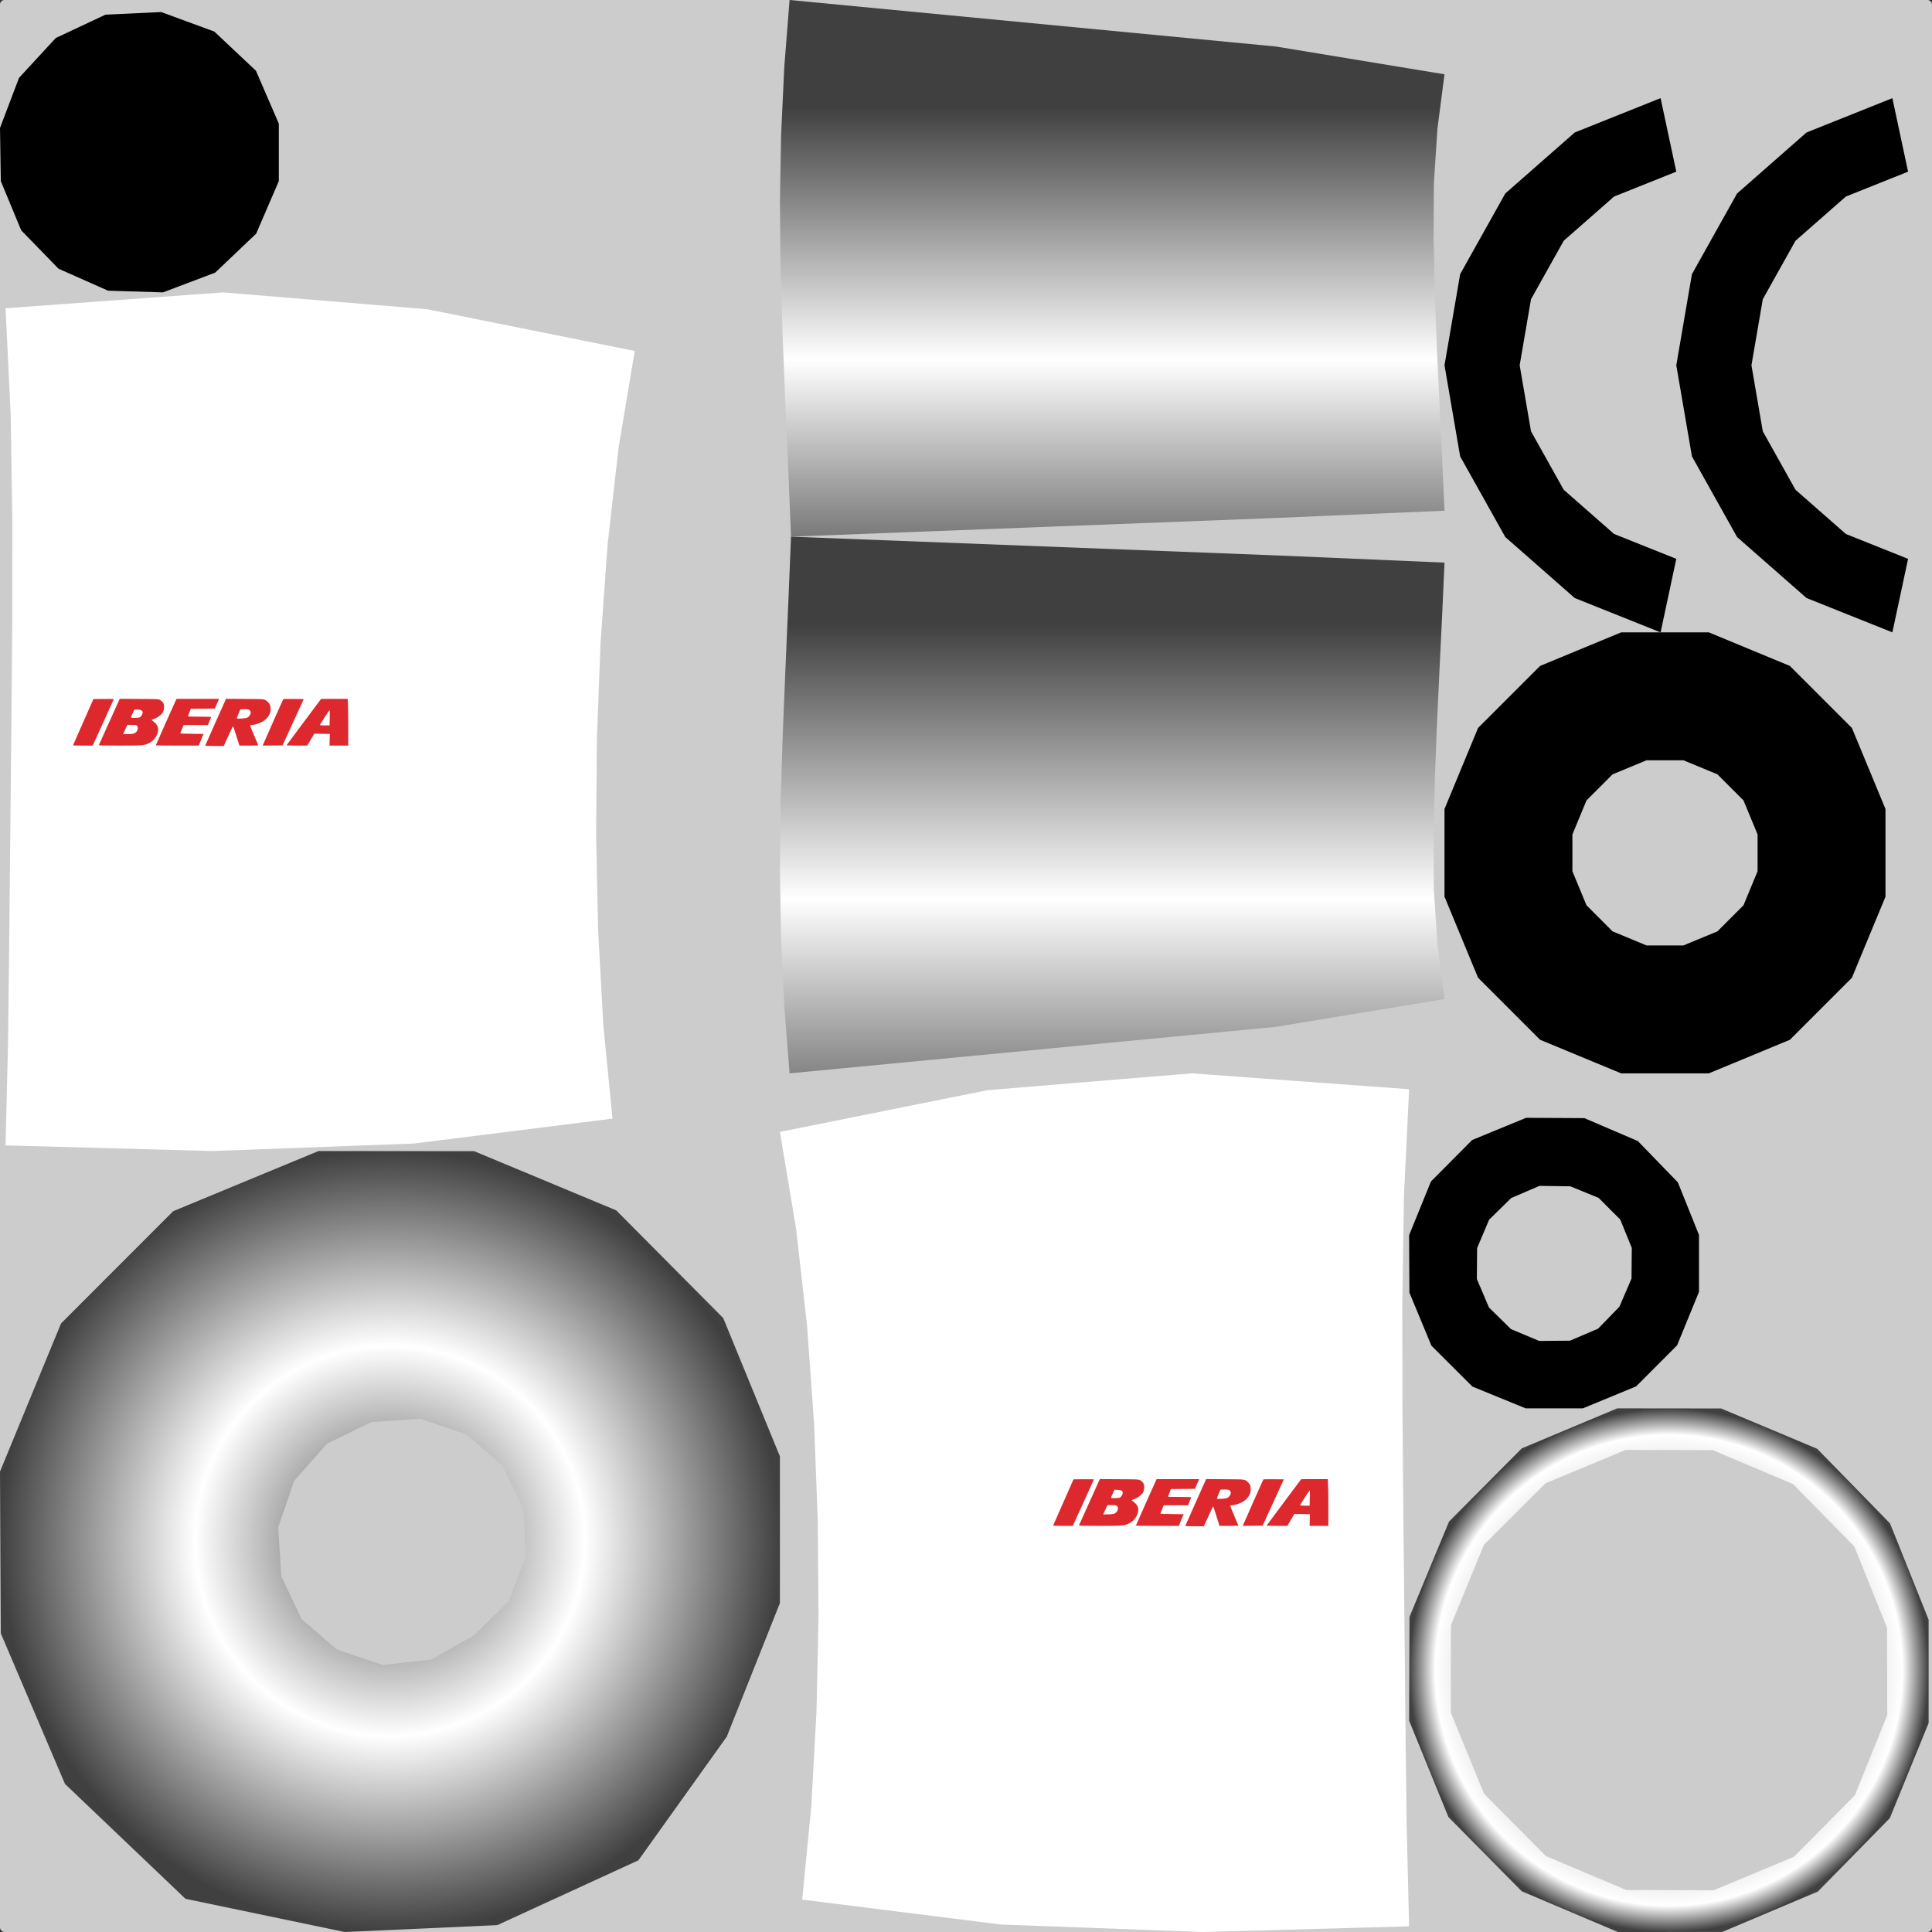 <?xml version="1.0" encoding="UTF-8" standalone="no"?>
<svg
   width="1024"
   height="1024"
   viewBox="0 0 1024 1024"
   version="1.1"
   id="svg208"
   sodipodi:docname="ENG1.svg"
   inkscape:version="1.3.2 (091e20ef0f, 2023-11-25, custom)"
   xml:space="preserve"
   xmlns:inkscape="http://www.inkscape.org/namespaces/inkscape"
   xmlns:sodipodi="http://sodipodi.sourceforge.net/DTD/sodipodi-0.dtd"
   xmlns:xlink="http://www.w3.org/1999/xlink"
   xmlns="http://www.w3.org/2000/svg"
   xmlns:svg="http://www.w3.org/2000/svg"><rect x="0" y="0" width="1024" height="1024" fill="#333333" stroke="none"/><defs
     id="defs208"><linearGradient
       id="linearGradient41"
       inkscape:collect="always"><stop
         style="stop-color:#404040;stop-opacity:1;"
         offset="0"
         id="stop39" /><stop
         style="stop-color:#ffffff;stop-opacity:1;"
         offset="0.5"
         id="stop40" /><stop
         style="stop-color:#404040;stop-opacity:1;"
         offset="1"
         id="stop41" /></linearGradient><linearGradient
       id="linearGradient44"
       inkscape:collect="always"><stop
         style="stop-color:#404040;stop-opacity:1;"
         offset="0"
         id="stop42" /><stop
         style="stop-color:#ffffff;stop-opacity:1;"
         offset="0.899"
         id="stop43" /><stop
         style="stop-color:#404040;stop-opacity:1;"
         offset="1"
         id="stop44" /></linearGradient><linearGradient
       inkscape:collect="always"
       xlink:href="#linearGradient41"
       id="linearGradient25"
       x1="540.77"
       y1="66.294"
       x2="674.018"
       y2="66.294"
       gradientUnits="userSpaceOnUse" /><radialGradient
       inkscape:collect="always"
       xlink:href="#linearGradient9-9"
       id="radialGradient182"
       cx="206.687"
       cy="817.037"
       fx="206.687"
       fy="817.037"
       r="206.687"
       gradientTransform="matrix(1,0,0,1.001,0,-1.092)"
       gradientUnits="userSpaceOnUse" /><linearGradient
       id="linearGradient9-9"
       inkscape:collect="always"
       gradientTransform="matrix(0.978,0,0,1.022,1141.92,40.443)"
       x1="523.586"
       y1="1.309"
       x2="657.657"
       y2="1.309"
       gradientUnits="userSpaceOnUse"><stop
         style="stop-color:#404040;stop-opacity:1;"
         offset="0"
         id="stop7" /><stop
         style="stop-color:#ffffff;stop-opacity:1;"
         offset="0.5"
         id="stop8" /><stop
         style="stop-color:#404040;stop-opacity:1;"
         offset="1"
         id="stop9" /></linearGradient><linearGradient
       inkscape:collect="always"
       xlink:href="#linearGradient9-9"
       id="linearGradient185"
       x1="589.496"
       y1="16.351"
       x2="589.496"
       y2="277.874"
       gradientUnits="userSpaceOnUse" /><linearGradient
       inkscape:collect="always"
       xlink:href="#linearGradient9-9"
       id="linearGradient183"
       x1="589.496"
       y1="284.447"
       x2="589.496"
       y2="568.896"
       gradientUnits="userSpaceOnUse" /><radialGradient
       inkscape:collect="always"
       xlink:href="#linearGradient44"
       id="radialGradient181"
       cx="884.534"
       cy="885.228"
       fx="884.534"
       fy="885.228"
       r="137.679"
       gradientTransform="matrix(1,0,0,1.008,0,-7.032)"
       gradientUnits="userSpaceOnUse" /><style
       id="style1">.cls-2{fill:#0033a1;}</style><style
       id="style1-3">.cls-2{fill:#0033a1;}</style><inkscape:perspective
       sodipodi:type="inkscape:persp3d"
       inkscape:vp_x="177.27994 : 277.84749 : 1"
       inkscape:vp_y="4.4979686e-14 : 553.03945 : 0"
       inkscape:vp_z="591.41192 : 294.58928 : 1"
       inkscape:persp3d-origin="318.10666 : 197.58964 : 1"
       id="perspective2464" /><inkscape:perspective
       sodipodi:type="inkscape:persp3d"
       inkscape:vp_x="177.27994 : 277.84749 : 1"
       inkscape:vp_y="4.4979686e-14 : 553.03945 : 0"
       inkscape:vp_z="591.41192 : 294.58928 : 1"
       inkscape:persp3d-origin="318.10666 : 197.58964 : 1"
       id="perspective2464-6" /></defs><sodipodi:namedview
     id="namedview208"
     pagecolor="#505050"
     bordercolor="#ffffff"
     borderopacity="1"
     inkscape:showpageshadow="0"
     inkscape:pageopacity="0"
     inkscape:pagecheckerboard="1"
     inkscape:deskcolor="#d1d1d1"
     inkscape:zoom="0.48144531"
     inkscape:cx="606.5071"
     inkscape:cy="644.93306"
     inkscape:window-width="1366"
     inkscape:window-height="724"
     inkscape:window-x="-1"
     inkscape:window-y="-1"
     inkscape:window-maximized="1"
     inkscape:current-layer="svg208" /><desc
     id="desc1">Boeing_747SP.blend, (Blender 3.3.9)</desc><rect
     style="fill:#cccccc;fill-opacity:1;stroke-width:15;stroke-linecap:square"
     id="rect1"
     width="1024"
     height="1024"
     x="0"
     y="0"
     rx="2.378"
     ry="2.378" /><path
     id="polygon1-9"
     d="m 118.254,154.971 -115.314,8.414 2.721,56.422 0.883,56.123 -0.066,55.795 -0.473,55.498 -0.562,55.238 -0.541,55.021 -0.637,54.898 -1.324,54.699 109.432,2.994 106.963,-3.967 105.295,-13.215 -4.877,-49.764 -2.732,-50.221 -1.068,-50.496 0.418,-50.783 1.943,-51.082 3.682,-51.367 5.822,-51.58 8.605,-51.588 -110.104,-22.127 z"
     style="fill:#ffffff;fill-opacity:1" /><path
     id="polygon2"
     d="m 631.543,568.896 -108.066,8.914 -110.104,22.127 8.605,51.586 5.822,51.582 3.682,51.367 1.943,51.082 0.418,50.785 -1.068,50.494 -2.73,50.219 -4.877,49.764 105.295,13.217 106.961,3.967 109.432,-2.994 -1.324,-54.699 -0.637,-54.898 -0.541,-55.023 -0.562,-55.236 -0.473,-55.498 -0.066,-55.797 0.883,-56.121 2.721,-56.424 z"
     style="fill:#ffffff;fill-opacity:1" /><path
     id="polygon15-2"
     d="M 168.801,610.074 91.793,641.953 32.34,701.465 0,779.963 l 0.42,85.75 34.016,79.801 63.873,60.891 84.4,17.596 80.85,-3.644 74.805,-34.346 46.844,-65.57 28.166,-70.783 v -77.75 l -30.037,-73.291 -56.717,-57.1 -75.303,-31.367 z m 53.834,141.9 24.455,8.174 19.25,16.744 11.135,22.701 1.285,25.135 -9.15,24.004 -18.305,18.014 -22.723,12.85 -25.549,2.896 -24.434,-8.166 -18.748,-16.193 -10.754,-22.744 -1.674,-25.867 8.482,-24.66 17.322,-19.598 23.459,-11.531 z"
     style="fill:url(#radialGradient182)" /><path
     id="polygon17"
     d="m 418.492,0 -2.803,35.412 -1.672,35.688 -0.645,35.762 0.363,35.512 1.072,35.525 1.449,35.514 1.545,35.516 1.451,35.52 257.99,-9.961 88.375,-3.793 -1.305,-28.842 -1.395,-28.848 -1.352,-28.867 -1.102,-28.898 -0.609,-28.936 0.119,-28.951 1.895,-29.072 3.748,-28.9 -89.414,-14.736 z"
     style="fill:url(#linearGradient185)" /><path
     id="polygon18-2"
     d="m 419.254,284.447 -1.451,35.521 -1.545,35.514 -1.449,35.516 -1.072,35.523 -0.363,35.512 0.645,35.762 1.674,35.688 2.801,35.414 257.713,-24.643 89.414,-14.738 -3.748,-28.898 -1.895,-29.072 -0.119,-28.953 0.609,-28.936 1.102,-28.898 1.352,-28.865 1.395,-28.848 1.305,-28.844 -88.375,-3.793 z"
     style="fill:url(#linearGradient183)" /><path
     id="polygon49"
     d="m 880.148,52.023 -45.494,18.195 -36.818,32.328 -23.926,42.76 -8.291,48.289 8.291,48.291 23.926,42.76 36.818,32.328 45.494,18.195 8.32,-38.963 -32.975,-13.186 -26.686,-23.432 -17.34,-30.992 -6.012,-35.002 6.012,-35 17.34,-30.992 26.686,-23.432 32.975,-13.188 z m 122.85,0 -45.492,18.195 -36.818,32.328 -23.926,42.76 -8.293,48.289 8.293,48.291 23.926,42.76 36.818,32.328 45.492,18.195 8.322,-38.963 -32.975,-13.186 -26.686,-23.432 -17.342,-30.992 -6.01,-35.002 6.01,-35 17.342,-30.992 26.686,-23.432 32.975,-13.188 z" /><path
     id="polygon79"
     d="M 85.432,6.391 55.896,7.773 29.547,20.152 10.088,41.252 0,67.789 l 0.434,28.221 10.807,26.072 19.797,20.352 26.236,11.637 29.1,0.9 27.656,-10.459 21.738,-20.664 12.006,-27.842 V 65.504 L 135.662,37.512 113.588,16.725 Z" /><path
     id="polygon84"
     d="m 808.869,592.467 -28.594,11.758 -21.85,21.992 -11.57,28.461 0.164,30.436 11.648,28.109 21.732,21.688 28.25,11.545 30.328,-0.01 28.217,-11.652 21.709,-21.754 11.598,-28.34 v -30.131 l -11.201,-27.904 -21.199,-21.877 -28.357,-12.16 z m 7.057,36.072 16.363,0.225 15.008,6.137 11.453,11.469 6.133,15.037 -0.146,16.254 -6.396,14.906 -11.305,11.637 -14.936,6.383 -16.301,0.135 -14.979,-6.279 -11.635,-11.453 -6.416,-15.086 0.127,-16.365 6.365,-15.082 11.68,-11.459 z" /><path
     id="polygon115"
     d="M 857.154,746.455 806.555,767.674 768.002,806.488 747.057,857 l -0.201,54.973 20.822,51.082 38.881,39.359 50.91,21.586 55.367,-0.025 50.645,-21.395 38.162,-38.906 20.57,-50.412 v -54.789 l -20.467,-51.051 -38.607,-39.531 -50.928,-21.375 z m 4.457,22.035 46.146,0.105 42.6,18.018 32.473,33.062 17.309,43.012 0.158,46.244 -17.164,42.57 -32.262,32.605 -42.539,17.754 -46.326,-0.102 -42.691,-18.025 -32.76,-33.066 -17.588,-42.934 0.06,-46.279 17.484,-42.635 32.605,-32.6 z"
     style="fill:url(#radialGradient181)" /><path
     id="polygon162"
     d="m 859.236,335.17 -42.953,17.791 -32.873,32.873 -17.791,42.951 v 46.492 l 17.791,42.953 32.875,32.873 42.951,17.793 h 46.492 l 42.951,-17.793 32.875,-32.873 17.791,-42.953 v -46.492 l -17.791,-42.951 -32.875,-32.873 -42.951,-17.791 z m 13.484,67.787 h 19.523 l 18.037,7.471 13.805,13.805 7.471,18.037 v 19.525 l -7.471,18.035 -13.805,13.807 -18.037,7.471 H 872.721 l -18.037,-7.471 -13.805,-13.807 -7.473,-18.035 v -19.523 l 7.473,-18.039 13.805,-13.805 z" /><g
     id="g3"
     transform="matrix(-1,0,0,1,749.832,433.737)" /><path
     d="m 108.849,395.022 c 0.055,-0.202 2.541,-5.827 5.525,-12.5 l 5.426,-12.133 9.874,0.065 c 9.523,0.063 9.908,0.081 10.82,0.507 1.182,0.551 2.419,1.898 2.712,2.951 0.122,0.441 0.223,1.424 0.224,2.185 0,2.575 -1.779,5.056 -4.777,6.654 -1.364,0.727 -4.072,1.513 -5.213,1.513 -0.379,0 -0.746,0.093 -0.817,0.207 -0.07,0.114 0.833,2.452 2.006,5.195 1.174,2.743 2.181,5.106 2.237,5.25 0.08,0.205 -0.988,0.262 -4.923,0.262 h -5.025 l -0.995,-3.096 c -0.547,-1.703 -1.291,-4.017 -1.653,-5.142 -0.362,-1.126 -0.711,-2.046 -0.774,-2.046 -0.063,0 -1.192,2.361 -2.507,5.247 l -2.392,5.247 h -4.924 c -4.587,0 -4.917,-0.025 -4.824,-0.367 z m 21.998,-14.585 c 1.544,-0.648 2.481,-2.574 1.776,-3.65 -0.494,-0.754 -1.204,-0.94 -3.328,-0.873 l -1.895,0.06 -0.99,2.309 c -0.544,1.27 -0.938,2.392 -0.875,2.495 0.178,0.288 4.471,0.013 5.312,-0.341 z M 38.752,394.918 c 0.148,-0.376 3.152,-7.198 7.232,-16.424 l 3.527,-7.976 5.401,-0.056 c 2.97,-0.031 5.401,0.016 5.402,0.105 0,0.088 -2.515,5.663 -5.591,12.387 l -5.592,12.226 h -5.241 c -4.108,0 -5.219,-0.057 -5.138,-0.262 z m 13.648,0 c 0.059,-0.144 1.496,-3.332 3.192,-7.084 1.696,-3.752 3.868,-8.569 4.827,-10.705 0.959,-2.136 2.033,-4.525 2.388,-5.309 l 0.646,-1.426 10.237,0.062 c 10.096,0.061 10.249,0.068 11.103,0.525 1.112,0.595 1.914,1.554 2.092,2.502 0.201,1.071 -0.019,3.044 -0.427,3.833 -0.743,1.436 -3.069,3.188 -5.049,3.802 -0.462,0.143 -0.913,0.327 -1.002,0.408 -0.089,0.081 0.316,0.471 0.902,0.867 1.194,0.806 2.229,2.203 2.431,3.279 0.559,2.982 -1.625,6.721 -4.803,8.219 -2.632,1.241 -3.219,1.289 -15.485,1.289 -8.844,0 -11.136,-0.054 -11.05,-0.262 z m 19.016,-6.349 c 0.947,-0.558 1.451,-1.285 1.611,-2.325 0.11,-0.716 0.048,-0.953 -0.376,-1.447 -0.497,-0.578 -0.559,-0.591 -2.802,-0.613 l -2.294,-0.022 -0.966,1.994 c -0.531,1.097 -1.037,2.216 -1.123,2.488 l -0.157,0.494 2.697,-0.074 c 2.231,-0.061 2.82,-0.147 3.41,-0.494 z m 2.751,-8.429 c 0.8,-0.473 1.512,-1.788 1.43,-2.642 -0.092,-0.949 -1.065,-1.416 -2.954,-1.417 h -1.419 l -0.822,1.78 c -1.332,2.883 -1.433,2.628 1.042,2.628 1.611,0 2.278,-0.085 2.723,-0.348 z m 8.396,14.915 c 0,-0.116 9.871,-22.289 10.649,-23.922 l 0.343,-0.719 h 11.281 11.281 l -1.131,2.571 -1.131,2.571 -6.358,0.056 -6.358,0.056 -0.674,1.728 c -0.371,0.951 -0.735,1.894 -0.81,2.096 -0.127,0.345 0.25,0.367 6.101,0.367 4.906,0 6.214,0.056 6.131,0.262 -0.058,0.144 -0.464,1.136 -0.903,2.204 l -0.798,1.942 h -6.423 -6.423 l -0.882,2.096 c -0.485,1.153 -0.882,2.19 -0.882,2.306 0,0.134 2.223,0.23 6.151,0.266 l 6.151,0.056 -1.271,3.095 -1.27,3.095 H 93.949 c -6.263,0 -11.387,-0.055 -11.387,-0.125 z m 56.95,-0.552 c 1.048,-2.502 10.5,-23.806 10.62,-23.935 0.082,-0.089 2.559,-0.136 5.505,-0.105 l 5.356,0.056 -5.616,12.279 -5.616,12.279 -5.268,0.056 -5.268,0.056 z m 12.35,0.497 c 0.038,-0.1 4.179,-5.669 9.2,-12.375 l 9.13,-12.193 7.051,-0.009 7.051,-0.009 0.137,2.991 c 0.075,1.645 0.137,7.218 0.138,12.384 v 9.393 h -4.956 -4.956 l 0.076,-3.096 0.076,-3.096 -4.118,-0.057 -4.118,-0.057 -1.864,3.148 -1.864,3.148 -5.527,0.005 c -3.04,0.005 -5.496,-0.077 -5.457,-0.177 z m 22.894,-14.459 c 0.058,-2.165 0.042,-4.007 -0.037,-4.095 -0.167,-0.186 -5.253,7.638 -5.117,7.873 0.05,0.087 1.206,0.157 2.569,0.157 h 2.478 z"
     style="fill:#dd282d;fill-opacity:1;stroke-width:0.21"
     id="path10-3" /><path
     d="m 628.324,808.581 c 0.055,-0.202 2.541,-5.827 5.525,-12.5 l 5.426,-12.133 9.874,0.065 c 9.523,0.063 9.908,0.081 10.82,0.507 1.182,0.551 2.419,1.898 2.712,2.951 0.122,0.441 0.223,1.424 0.224,2.185 0,2.575 -1.779,5.056 -4.777,6.654 -1.364,0.727 -4.072,1.513 -5.213,1.513 -0.379,0 -0.746,0.093 -0.817,0.207 -0.07,0.114 0.833,2.452 2.006,5.195 1.174,2.743 2.181,5.106 2.237,5.25 0.08,0.205 -0.988,0.262 -4.923,0.262 h -5.025 l -0.995,-3.096 c -0.547,-1.703 -1.291,-4.017 -1.653,-5.142 -0.362,-1.126 -0.711,-2.046 -0.774,-2.046 -0.063,0 -1.192,2.361 -2.507,5.247 l -2.392,5.247 h -4.924 c -4.587,0 -4.917,-0.025 -4.824,-0.367 z m 21.998,-14.585 c 1.544,-0.648 2.481,-2.574 1.776,-3.65 -0.494,-0.754 -1.204,-0.94 -3.328,-0.873 l -1.895,0.06 -0.99,2.309 c -0.544,1.27 -0.938,2.392 -0.875,2.495 0.178,0.288 4.471,0.013 5.312,-0.341 z m -92.096,14.48 c 0.148,-0.376 3.152,-7.198 7.232,-16.424 l 3.527,-7.976 5.401,-0.056 c 2.97,-0.031 5.401,0.016 5.402,0.105 0,0.088 -2.515,5.663 -5.591,12.387 l -5.592,12.226 h -5.241 c -4.108,0 -5.219,-0.057 -5.138,-0.262 z m 13.648,0 c 0.059,-0.144 1.496,-3.332 3.192,-7.084 1.696,-3.752 3.868,-8.569 4.827,-10.705 0.959,-2.136 2.033,-4.525 2.388,-5.309 l 0.646,-1.426 10.237,0.062 c 10.096,0.061 10.249,0.068 11.103,0.525 1.112,0.595 1.914,1.554 2.092,2.502 0.201,1.071 -0.019,3.044 -0.427,3.833 -0.743,1.436 -3.069,3.188 -5.049,3.802 -0.462,0.143 -0.913,0.327 -1.002,0.408 -0.089,0.081 0.316,0.471 0.902,0.867 1.194,0.806 2.229,2.203 2.431,3.279 0.559,2.982 -1.625,6.721 -4.803,8.219 -2.632,1.241 -3.219,1.289 -15.485,1.289 -8.844,0 -11.136,-0.054 -11.05,-0.262 z m 19.016,-6.349 c 0.947,-0.558 1.451,-1.285 1.611,-2.325 0.11,-0.716 0.048,-0.953 -0.376,-1.447 -0.497,-0.578 -0.559,-0.591 -2.802,-0.613 l -2.294,-0.022 -0.966,1.994 c -0.531,1.097 -1.037,2.216 -1.123,2.488 l -0.157,0.494 2.697,-0.074 c 2.231,-0.061 2.82,-0.147 3.41,-0.494 z m 2.751,-8.429 c 0.8,-0.473 1.512,-1.788 1.43,-2.642 -0.092,-0.949 -1.065,-1.416 -2.954,-1.417 h -1.419 l -0.822,1.78 c -1.332,2.883 -1.433,2.628 1.042,2.628 1.611,0 2.278,-0.085 2.723,-0.348 z m 8.396,14.915 c 0,-0.116 9.871,-22.289 10.649,-23.922 l 0.343,-0.719 h 11.281 11.281 l -1.131,2.571 -1.131,2.571 -6.358,0.056 -6.358,0.056 -0.674,1.728 c -0.371,0.951 -0.735,1.894 -0.81,2.096 -0.127,0.345 0.25,0.367 6.101,0.367 4.906,0 6.214,0.056 6.131,0.262 -0.058,0.144 -0.464,1.136 -0.903,2.204 l -0.798,1.942 h -6.423 -6.423 l -0.882,2.096 c -0.485,1.153 -0.882,2.19 -0.882,2.306 0,0.134 2.223,0.23 6.151,0.266 l 6.151,0.056 -1.271,3.095 -1.27,3.095 H 613.423 c -6.263,0 -11.387,-0.055 -11.387,-0.125 z m 56.95,-0.552 c 1.048,-2.502 10.5,-23.806 10.62,-23.935 0.082,-0.089 2.559,-0.136 5.505,-0.105 l 5.356,0.056 -5.616,12.279 -5.616,12.279 -5.268,0.056 -5.268,0.056 z m 12.35,0.497 c 0.038,-0.1 4.179,-5.669 9.2,-12.375 l 9.13,-12.193 7.051,-0.009 7.051,-0.009 0.137,2.991 c 0.075,1.645 0.137,7.218 0.138,12.384 v 9.393 h -4.956 -4.956 l 0.076,-3.096 0.076,-3.096 -4.118,-0.057 -4.118,-0.057 -1.864,3.148 -1.864,3.148 -5.527,0.005 c -3.04,0.005 -5.496,-0.077 -5.457,-0.177 z m 22.894,-14.459 c 0.058,-2.165 0.042,-4.007 -0.037,-4.095 -0.167,-0.186 -5.253,7.638 -5.117,7.873 0.05,0.087 1.206,0.157 2.569,0.157 h 2.478 z"
     style="fill:#dd282d;fill-opacity:1;stroke-width:0.21"
     id="path10-3-2" /></svg>
